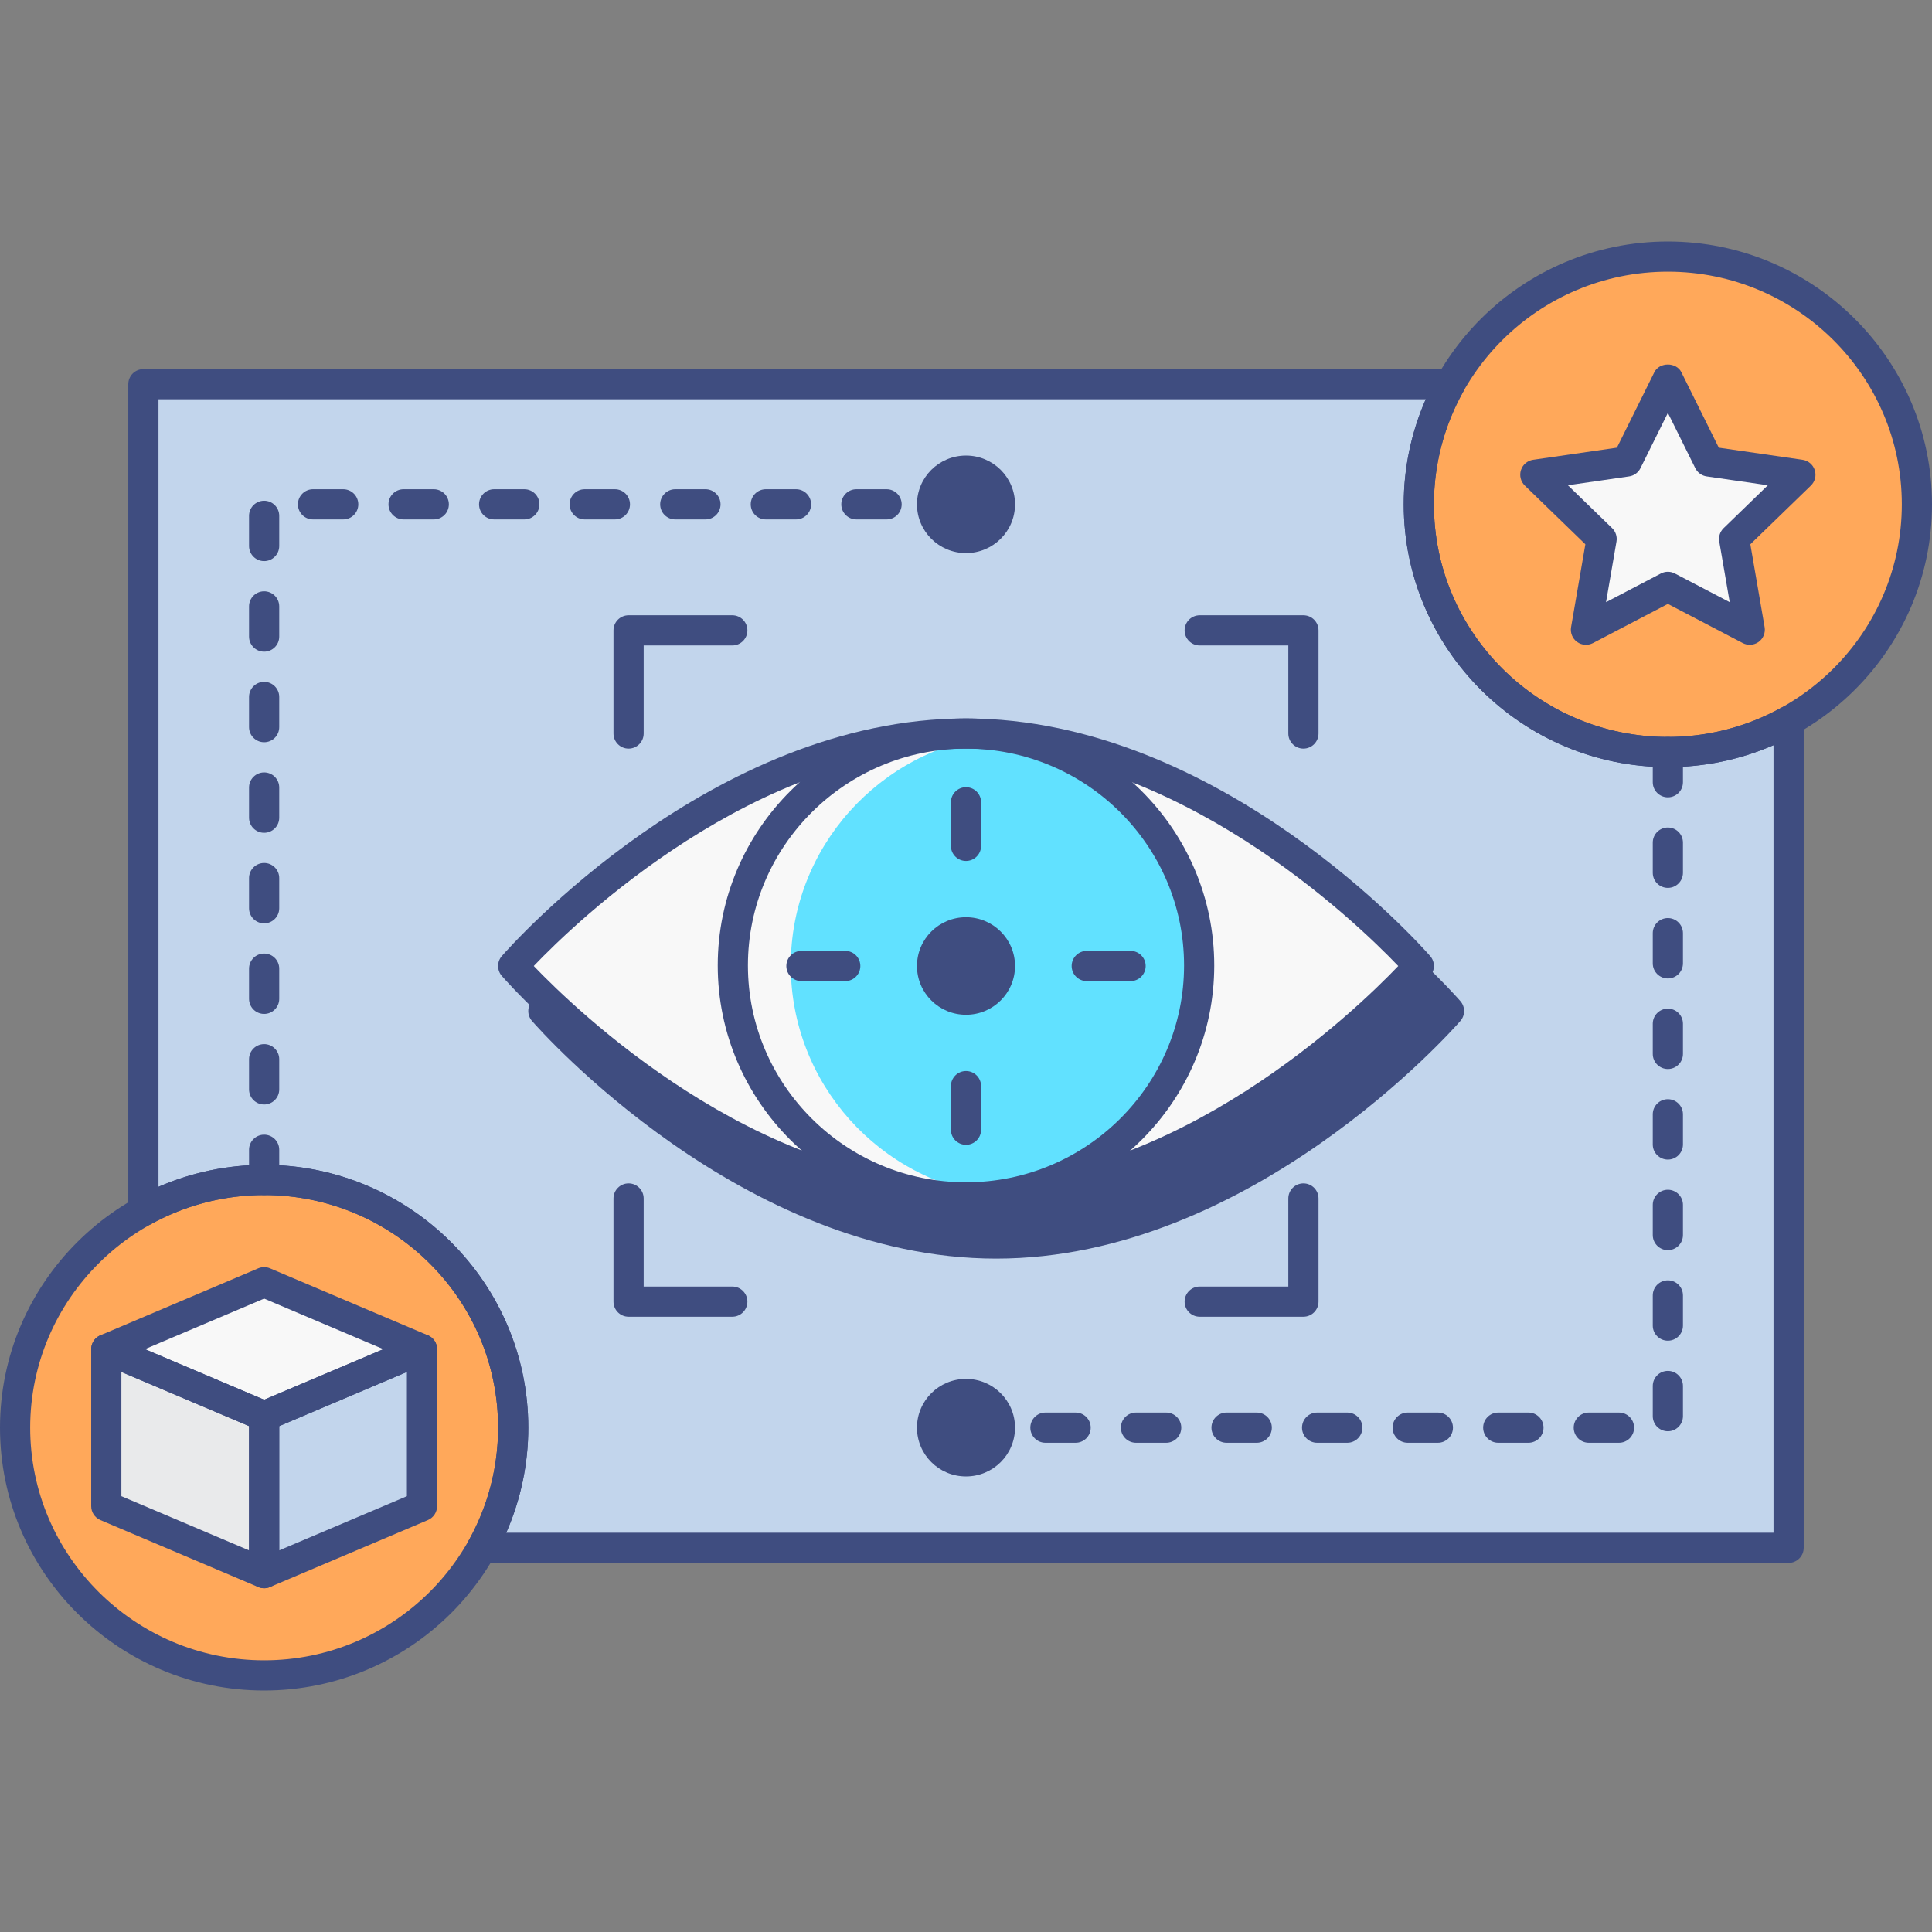 <?xml version="1.0" encoding="utf-8"?>
<!-- Generator: Adobe Illustrator 22.0.0, SVG Export Plug-In . SVG Version: 6.00 Build 0)  -->
<svg version="1.1" id="MARKET_RESEARCH_ICON_SET" xmlns="http://www.w3.org/2000/svg" xmlns:xlink="http://www.w3.org/1999/xlink"
	 x="0px" y="0px" viewBox="0 0 128 128" style="enable-background:new 0 0 128 128;" xml:space="preserve">
<rect x="0" y="0" width="128" height="128" fill="#808080" stroke="none"/>
<style type="text/css">
	.st0{fill:#C2D5EC;}
	.st1{fill:#61E1FF;}
	.st2{fill:#7184AF;}
	.st3{fill:#F8F8F8;}
	.st4{fill:#3F4D81;}
	.st5{fill:#3F4D80;}
	.st6{fill:#E9EAEB;}
	.st7{fill:#F79559;}
	.st8{fill:#FFA85A;}
</style>
<g>
	<g>
		<g>
			<path class="st0" d="M110.5,49.825c-9.113,0-16.5-7.348-16.5-16.413c0-2.889,0.756-5.6,2.074-7.958H9.5v54.782
				c2.37-1.31,5.096-2.063,8-2.063c9.113,0,16.5,7.348,16.5,16.413c0,2.889-0.756,5.6-2.074,7.958H118.5V47.763
				C116.13,49.073,113.404,49.825,110.5,49.825z"/>
		</g>
		<g>
			<g>
				<path class="st5" d="M66,51.582c-16.569,0-30,15.402-30,15.402s13.431,15.402,30,15.402c16.568,0,30-15.402,30-15.402
					S82.568,51.582,66,51.582z"/>
			</g>
		</g>
		<g>
			<g>
				<path class="st5" d="M66,83.386c-16.83,0-30.193-15.102-30.754-15.745c-0.328-0.376-0.328-0.938,0-1.314
					C35.807,65.684,49.17,50.582,66,50.582s30.193,15.102,30.754,15.745c0.328,0.376,0.328,0.938,0,1.314
					C96.193,68.284,82.83,83.386,66,83.386z M37.363,66.983C40.14,69.885,52.027,81.386,66,81.386s25.86-11.501,28.636-14.402
					C91.86,64.083,79.973,52.582,66,52.582C52.011,52.582,40.137,64.081,37.363,66.983z"/>
			</g>
		</g>
		<g>
			<g>
				<g>
					<path class="st3" d="M64,48.598C47.431,48.598,34,64,34,64s13.431,15.402,30,15.402C80.568,79.402,94,64,94,64
						S80.568,48.598,64,48.598z"/>
				</g>
			</g>
			<g>
				<ellipse class="st1" cx="64" cy="63.964" rx="15.448" ry="15.366"/>
			</g>
			<g>
				<path class="st3" d="M65.92,79.209c-0.63,0.08-1.27,0.119-1.92,0.119c-8.53,0-15.45-6.873-15.45-15.368
					c0-8.485,6.92-15.358,15.45-15.358c0.65,0,1.29,0.04,1.92,0.119c-7.63,0.935-13.53,7.401-13.53,15.239
					C52.39,71.808,58.29,78.274,65.92,79.209z"/>
			</g>
			<g>
				<ellipse class="st5" cx="64" cy="64" rx="3.248" ry="3.231"/>
			</g>
		</g>
		<g>
			<ellipse class="st5" cx="64" cy="94.587" rx="3.248" ry="3.231"/>
		</g>
		<g>
			<ellipse class="st5" cx="64" cy="33.413" rx="3.248" ry="3.231"/>
		</g>
		<g>
			<g>
				<ellipse class="st8" cx="110.5" cy="33.413" rx="16.5" ry="16.413"/>
			</g>
			<g>
				<polygon class="st3" points="110.5,25.106 113.213,30.575 119.28,31.452 114.89,35.709 115.927,41.719 110.5,38.881 
					105.073,41.719 106.11,35.709 101.72,31.452 107.787,30.575 				"/>
			</g>
		</g>
		<g>
			<g>
				<ellipse class="st8" cx="17.5" cy="94.587" rx="16.5" ry="16.413"/>
			</g>
			<g>
				<polygon class="st3" points="17.5,84.95 7.042,89.386 17.5,93.822 27.958,89.386 				"/>
			</g>
			<g>
				<polygon class="st0" points="27.958,99.789 17.5,104.225 17.5,93.822 27.958,89.386 				"/>
			</g>
			<g>
				<polygon class="st6" points="7.042,99.789 17.5,104.225 17.5,93.822 7.042,89.386 				"/>
			</g>
		</g>
	</g>
	<g>
		<g>
			<g>
				<g>
					<g>
						<g>
							<path class="st5" d="M64,80.402c-16.83,0-30.193-15.102-30.754-15.745c-0.328-0.376-0.328-0.938,0-1.314
								C33.807,62.7,47.17,47.598,64,47.598S94.193,62.7,94.754,63.343c0.328,0.376,0.328,0.938,0,1.314
								C94.193,65.3,80.83,80.402,64,80.402z M35.363,64C38.14,66.901,50.027,78.402,64,78.402
								c13.989,0,25.863-11.499,28.637-14.401C89.86,61.099,77.973,49.598,64,49.598C50.011,49.598,38.137,61.097,35.363,64z"/>
						</g>
					</g>
				</g>
				<g>
					<g>
						<path class="st5" d="M64,80.33c-9.069,0-16.448-7.342-16.448-16.366c0-9.024,7.379-16.366,16.448-16.366
							s16.447,7.342,16.447,16.366C80.447,72.988,73.069,80.33,64,80.33z M64,49.598c-7.967,0-14.448,6.445-14.448,14.366
							S56.033,78.33,64,78.33c7.966,0,14.447-6.444,14.447-14.366S71.966,49.598,64,49.598z"/>
					</g>
				</g>
			</g>
			<g>
				<g>
					<path class="st5" d="M64,57.042c-0.553,0-1-0.448-1-1v-2.888c0-0.552,0.447-1,1-1s1,0.448,1,1v2.888
						C65,56.595,64.553,57.042,64,57.042z"/>
				</g>
			</g>
			<g>
				<g>
					<path class="st5" d="M64,75.846c-0.553,0-1-0.448-1-1v-2.888c0-0.552,0.447-1,1-1s1,0.448,1,1v2.888
						C65,75.398,64.553,75.846,64,75.846z"/>
				</g>
			</g>
			<g>
				<g>
					<path class="st5" d="M74.903,65H72c-0.553,0-1-0.448-1-1s0.447-1,1-1h2.903c0.553,0,1,0.448,1,1S75.456,65,74.903,65z"/>
				</g>
			</g>
			<g>
				<g>
					<path class="st5" d="M56,65h-2.903c-0.553,0-1-0.448-1-1s0.447-1,1-1H56c0.553,0,1,0.448,1,1S56.553,65,56,65z"/>
				</g>
			</g>
			<g>
				<g>
					<path class="st5" d="M86.355,49.598c-0.553,0-1-0.448-1-1v-5.835h-5.871c-0.553,0-1-0.448-1-1s0.447-1,1-1h6.871
						c0.553,0,1,0.448,1,1v6.835C87.355,49.15,86.908,49.598,86.355,49.598z"/>
				</g>
			</g>
			<g>
				<g>
					<path class="st5" d="M48.517,87.237h-6.872c-0.553,0-1-0.448-1-1v-6.835c0-0.552,0.447-1,1-1s1,0.448,1,1v5.835h5.872
						c0.553,0,1,0.448,1,1S49.069,87.237,48.517,87.237z"/>
				</g>
			</g>
			<g>
				<g>
					<path class="st5" d="M86.355,87.237h-6.871c-0.553,0-1-0.448-1-1s0.447-1,1-1h5.871v-5.835c0-0.552,0.447-1,1-1s1,0.448,1,1
						v6.835C87.355,86.789,86.908,87.237,86.355,87.237z"/>
				</g>
			</g>
			<g>
				<g>
					<path class="st5" d="M41.645,49.598c-0.553,0-1-0.448-1-1v-6.835c0-0.552,0.447-1,1-1h6.872c0.553,0,1,0.448,1,1s-0.447,1-1,1
						h-5.872v5.835C42.645,49.15,42.197,49.598,41.645,49.598z"/>
				</g>
			</g>
		</g>
		<g>
			<g>
				<path class="st5" d="M17.5,79.175c-0.553,0-1-0.448-1-1v-2c0-0.552,0.447-1,1-1s1,0.448,1,1v2
					C18.5,78.727,18.053,79.175,17.5,79.175z M17.5,73.175c-0.553,0-1-0.448-1-1v-2c0-0.552,0.447-1,1-1s1,0.448,1,1v2
					C18.5,72.727,18.053,73.175,17.5,73.175z M17.5,67.175c-0.553,0-1-0.448-1-1v-2c0-0.552,0.447-1,1-1s1,0.448,1,1v2
					C18.5,66.727,18.053,67.175,17.5,67.175z M17.5,61.175c-0.553,0-1-0.448-1-1v-2c0-0.552,0.447-1,1-1s1,0.448,1,1v2
					C18.5,60.727,18.053,61.175,17.5,61.175z M17.5,55.175c-0.553,0-1-0.448-1-1v-2c0-0.552,0.447-1,1-1s1,0.448,1,1v2
					C18.5,54.727,18.053,55.175,17.5,55.175z M17.5,49.175c-0.553,0-1-0.448-1-1v-2c0-0.552,0.447-1,1-1s1,0.448,1,1v2
					C18.5,48.727,18.053,49.175,17.5,49.175z M17.5,43.175c-0.553,0-1-0.448-1-1v-2c0-0.552,0.447-1,1-1s1,0.448,1,1v2
					C18.5,42.727,18.053,43.175,17.5,43.175z M17.5,37.175c-0.553,0-1-0.448-1-1v-2c0-0.552,0.447-1,1-1s1,0.448,1,1v2
					C18.5,36.727,18.053,37.175,17.5,37.175z M64,34.413h-1.262c-0.553,0-1-0.448-1-1s0.447-1,1-1H64c0.553,0,1,0.448,1,1
					S64.553,34.413,64,34.413z M58.738,34.413h-2c-0.553,0-1-0.448-1-1s0.447-1,1-1h2c0.553,0,1,0.448,1,1
					S59.291,34.413,58.738,34.413z M52.738,34.413h-2c-0.553,0-1-0.448-1-1s0.447-1,1-1h2c0.553,0,1,0.448,1,1
					S53.291,34.413,52.738,34.413z M46.738,34.413h-2c-0.553,0-1-0.448-1-1s0.447-1,1-1h2c0.553,0,1,0.448,1,1
					S47.291,34.413,46.738,34.413z M40.738,34.413h-2c-0.553,0-1-0.448-1-1s0.447-1,1-1h2c0.553,0,1,0.448,1,1
					S41.291,34.413,40.738,34.413z M34.738,34.413h-2c-0.553,0-1-0.448-1-1s0.447-1,1-1h2c0.553,0,1,0.448,1,1
					S35.291,34.413,34.738,34.413z M28.738,34.413h-2c-0.553,0-1-0.448-1-1s0.447-1,1-1h2c0.553,0,1,0.448,1,1
					S29.291,34.413,28.738,34.413z M22.738,34.413h-2c-0.553,0-1-0.448-1-1s0.447-1,1-1h2c0.553,0,1,0.448,1,1
					S23.291,34.413,22.738,34.413z"/>
			</g>
		</g>
		<g>
			<g>
				<path class="st5" d="M107.262,95.587h-2c-0.553,0-1-0.448-1-1s0.447-1,1-1h2c0.553,0,1,0.448,1,1S107.814,95.587,107.262,95.587
					z M101.262,95.587h-2c-0.553,0-1-0.448-1-1s0.447-1,1-1h2c0.553,0,1,0.448,1,1S101.814,95.587,101.262,95.587z M95.262,95.587
					h-2c-0.553,0-1-0.448-1-1s0.447-1,1-1h2c0.553,0,1,0.448,1,1S95.814,95.587,95.262,95.587z M89.262,95.587h-2
					c-0.553,0-1-0.448-1-1s0.447-1,1-1h2c0.553,0,1,0.448,1,1S89.814,95.587,89.262,95.587z M83.262,95.587h-2c-0.553,0-1-0.448-1-1
					s0.447-1,1-1h2c0.553,0,1,0.448,1,1S83.814,95.587,83.262,95.587z M77.262,95.587h-2c-0.553,0-1-0.448-1-1s0.447-1,1-1h2
					c0.553,0,1,0.448,1,1S77.814,95.587,77.262,95.587z M71.262,95.587h-2c-0.553,0-1-0.448-1-1s0.447-1,1-1h2c0.553,0,1,0.448,1,1
					S71.814,95.587,71.262,95.587z M65.262,95.587H64c-0.553,0-1-0.448-1-1s0.447-1,1-1h1.262c0.553,0,1,0.448,1,1
					S65.814,95.587,65.262,95.587z M110.5,94.825c-0.553,0-1-0.448-1-1v-2c0-0.552,0.447-1,1-1s1,0.448,1,1v2
					C111.5,94.377,111.053,94.825,110.5,94.825z M110.5,88.825c-0.553,0-1-0.448-1-1v-2c0-0.552,0.447-1,1-1s1,0.448,1,1v2
					C111.5,88.377,111.053,88.825,110.5,88.825z M110.5,82.825c-0.553,0-1-0.448-1-1v-2c0-0.552,0.447-1,1-1s1,0.448,1,1v2
					C111.5,82.377,111.053,82.825,110.5,82.825z M110.5,76.825c-0.553,0-1-0.448-1-1v-2c0-0.552,0.447-1,1-1s1,0.448,1,1v2
					C111.5,76.377,111.053,76.825,110.5,76.825z M110.5,70.825c-0.553,0-1-0.448-1-1v-2c0-0.552,0.447-1,1-1s1,0.448,1,1v2
					C111.5,70.377,111.053,70.825,110.5,70.825z M110.5,64.825c-0.553,0-1-0.448-1-1v-2c0-0.552,0.447-1,1-1s1,0.448,1,1v2
					C111.5,64.377,111.053,64.825,110.5,64.825z M110.5,58.825c-0.553,0-1-0.448-1-1v-2c0-0.552,0.447-1,1-1s1,0.448,1,1v2
					C111.5,58.377,111.053,58.825,110.5,58.825z M110.5,52.825c-0.553,0-1-0.448-1-1v-2c0-0.552,0.447-1,1-1s1,0.448,1,1v2
					C111.5,52.377,111.053,52.825,110.5,52.825z"/>
			</g>
		</g>
		<g>
			<g>
				<g>
					<path class="st5" d="M110.5,50.825c-9.649,0-17.5-7.811-17.5-17.413S100.851,16,110.5,16S128,23.811,128,33.413
						S120.149,50.825,110.5,50.825z M110.5,18C101.953,18,95,24.914,95,33.413s6.953,15.413,15.5,15.413S126,41.911,126,33.413
						S119.047,18,110.5,18z"/>
				</g>
			</g>
			<g>
				<g>
					<path class="st5" d="M115.927,42.719c-0.158,0-0.317-0.038-0.464-0.114L110.5,40.01l-4.963,2.596
						c-0.34,0.175-0.747,0.146-1.053-0.078c-0.308-0.224-0.461-0.603-0.396-0.978l0.946-5.49l-4.011-3.89
						c-0.273-0.265-0.372-0.663-0.255-1.026s0.431-0.627,0.809-0.682l5.548-0.802l2.479-4.999c0.338-0.681,1.453-0.681,1.791,0
						l2.479,4.999l5.548,0.802c0.378,0.055,0.691,0.319,0.809,0.682s0.019,0.761-0.255,1.026l-4.011,3.89l0.946,5.49
						c0.064,0.375-0.089,0.754-0.396,0.978C116.342,42.654,116.135,42.719,115.927,42.719z M110.5,37.881
						c0.159,0,0.318,0.038,0.464,0.114l3.634,1.9l-0.692-4.017c-0.057-0.326,0.052-0.658,0.289-0.888l2.929-2.84l-4.053-0.586
						c-0.326-0.047-0.607-0.251-0.753-0.545l-1.817-3.663l-1.817,3.663c-0.146,0.294-0.427,0.499-0.753,0.545l-4.053,0.586
						l2.929,2.84c0.237,0.23,0.346,0.562,0.289,0.888l-0.692,4.017l3.634-1.9C110.182,37.919,110.341,37.881,110.5,37.881z"/>
				</g>
			</g>
		</g>
		<g>
			<g>
				<g>
					<path class="st5" d="M17.5,112C7.851,112,0,104.189,0,94.587s7.851-17.413,17.5-17.413S35,84.986,35,94.587
						S27.149,112,17.5,112z M17.5,79.175C8.953,79.175,2,86.089,2,94.587S8.953,110,17.5,110S33,103.086,33,94.587
						S26.047,79.175,17.5,79.175z"/>
				</g>
			</g>
			<g>
				<g>
					<g>
						<path class="st5" d="M17.5,94.822c-0.133,0-0.266-0.026-0.391-0.08L6.651,90.307c-0.369-0.157-0.609-0.519-0.609-0.92
							s0.24-0.764,0.609-0.92l10.458-4.437c0.25-0.106,0.531-0.106,0.781,0l10.458,4.437c0.369,0.157,0.609,0.519,0.609,0.92
							s-0.24,0.764-0.609,0.92l-10.458,4.436C17.766,94.796,17.633,94.822,17.5,94.822z M9.603,89.386l7.897,3.35l7.897-3.35
							l-7.897-3.35L9.603,89.386z"/>
					</g>
				</g>
				<g>
					<g>
						<path class="st5" d="M17.5,105.225c-0.193,0-0.386-0.056-0.552-0.166c-0.28-0.186-0.448-0.499-0.448-0.834V93.822
							c0-0.401,0.24-0.764,0.609-0.92l10.458-4.436c0.309-0.131,0.663-0.098,0.942,0.086c0.28,0.186,0.448,0.499,0.448,0.834v10.402
							c0,0.401-0.24,0.764-0.609,0.92l-10.458,4.436C17.766,105.198,17.632,105.225,17.5,105.225z M18.5,94.484v8.23l8.458-3.588
							v-8.23L18.5,94.484z M27.958,99.789h0.01H27.958z"/>
					</g>
				</g>
				<g>
					<g>
						<path class="st5" d="M17.5,105.225c-0.133,0-0.265-0.026-0.391-0.08l-10.458-4.436c-0.369-0.157-0.609-0.519-0.609-0.92
							V89.386c0-0.335,0.168-0.648,0.448-0.834s0.633-0.217,0.942-0.086l10.458,4.436c0.369,0.157,0.609,0.519,0.609,0.92v10.402
							c0,0.335-0.168,0.648-0.448,0.834C17.886,105.168,17.693,105.225,17.5,105.225z M8.042,99.126l8.458,3.588v-8.23l-8.458-3.588
							V99.126z"/>
					</g>
				</g>
			</g>
		</g>
		<g>
			<g>
				<path class="st5" d="M118.5,103.545H31.927c-0.354,0-0.683-0.188-0.862-0.494c-0.18-0.306-0.184-0.684-0.011-0.994
					C32.327,99.778,33,97.195,33,94.587c0-8.499-6.953-15.413-15.5-15.413c-2.625,0-5.224,0.67-7.516,1.938
					c-0.311,0.171-0.688,0.166-0.992-0.014C8.687,80.919,8.5,80.591,8.5,80.237V25.455c0-0.552,0.447-1,1-1h86.573
					c0.354,0,0.683,0.188,0.862,0.494c0.18,0.306,0.184,0.684,0.011,0.994C95.673,28.222,95,30.805,95,33.413
					c0,8.499,6.953,15.413,15.5,15.413c2.625,0,5.224-0.67,7.516-1.938c0.311-0.171,0.687-0.167,0.992,0.014
					c0.305,0.18,0.492,0.507,0.492,0.861v54.782C119.5,103.097,119.053,103.545,118.5,103.545z M33.539,101.545H117.5V49.368
					c-2.201,0.957-4.591,1.457-7,1.457c-9.649,0-17.5-7.811-17.5-17.413c0-2.394,0.502-4.77,1.461-6.958H10.5v52.177
					c2.201-0.957,4.591-1.457,7-1.457c9.649,0,17.5,7.811,17.5,17.413C35,96.981,34.498,99.357,33.539,101.545z"/>
			</g>
		</g>
	</g>
</g>
</svg>

